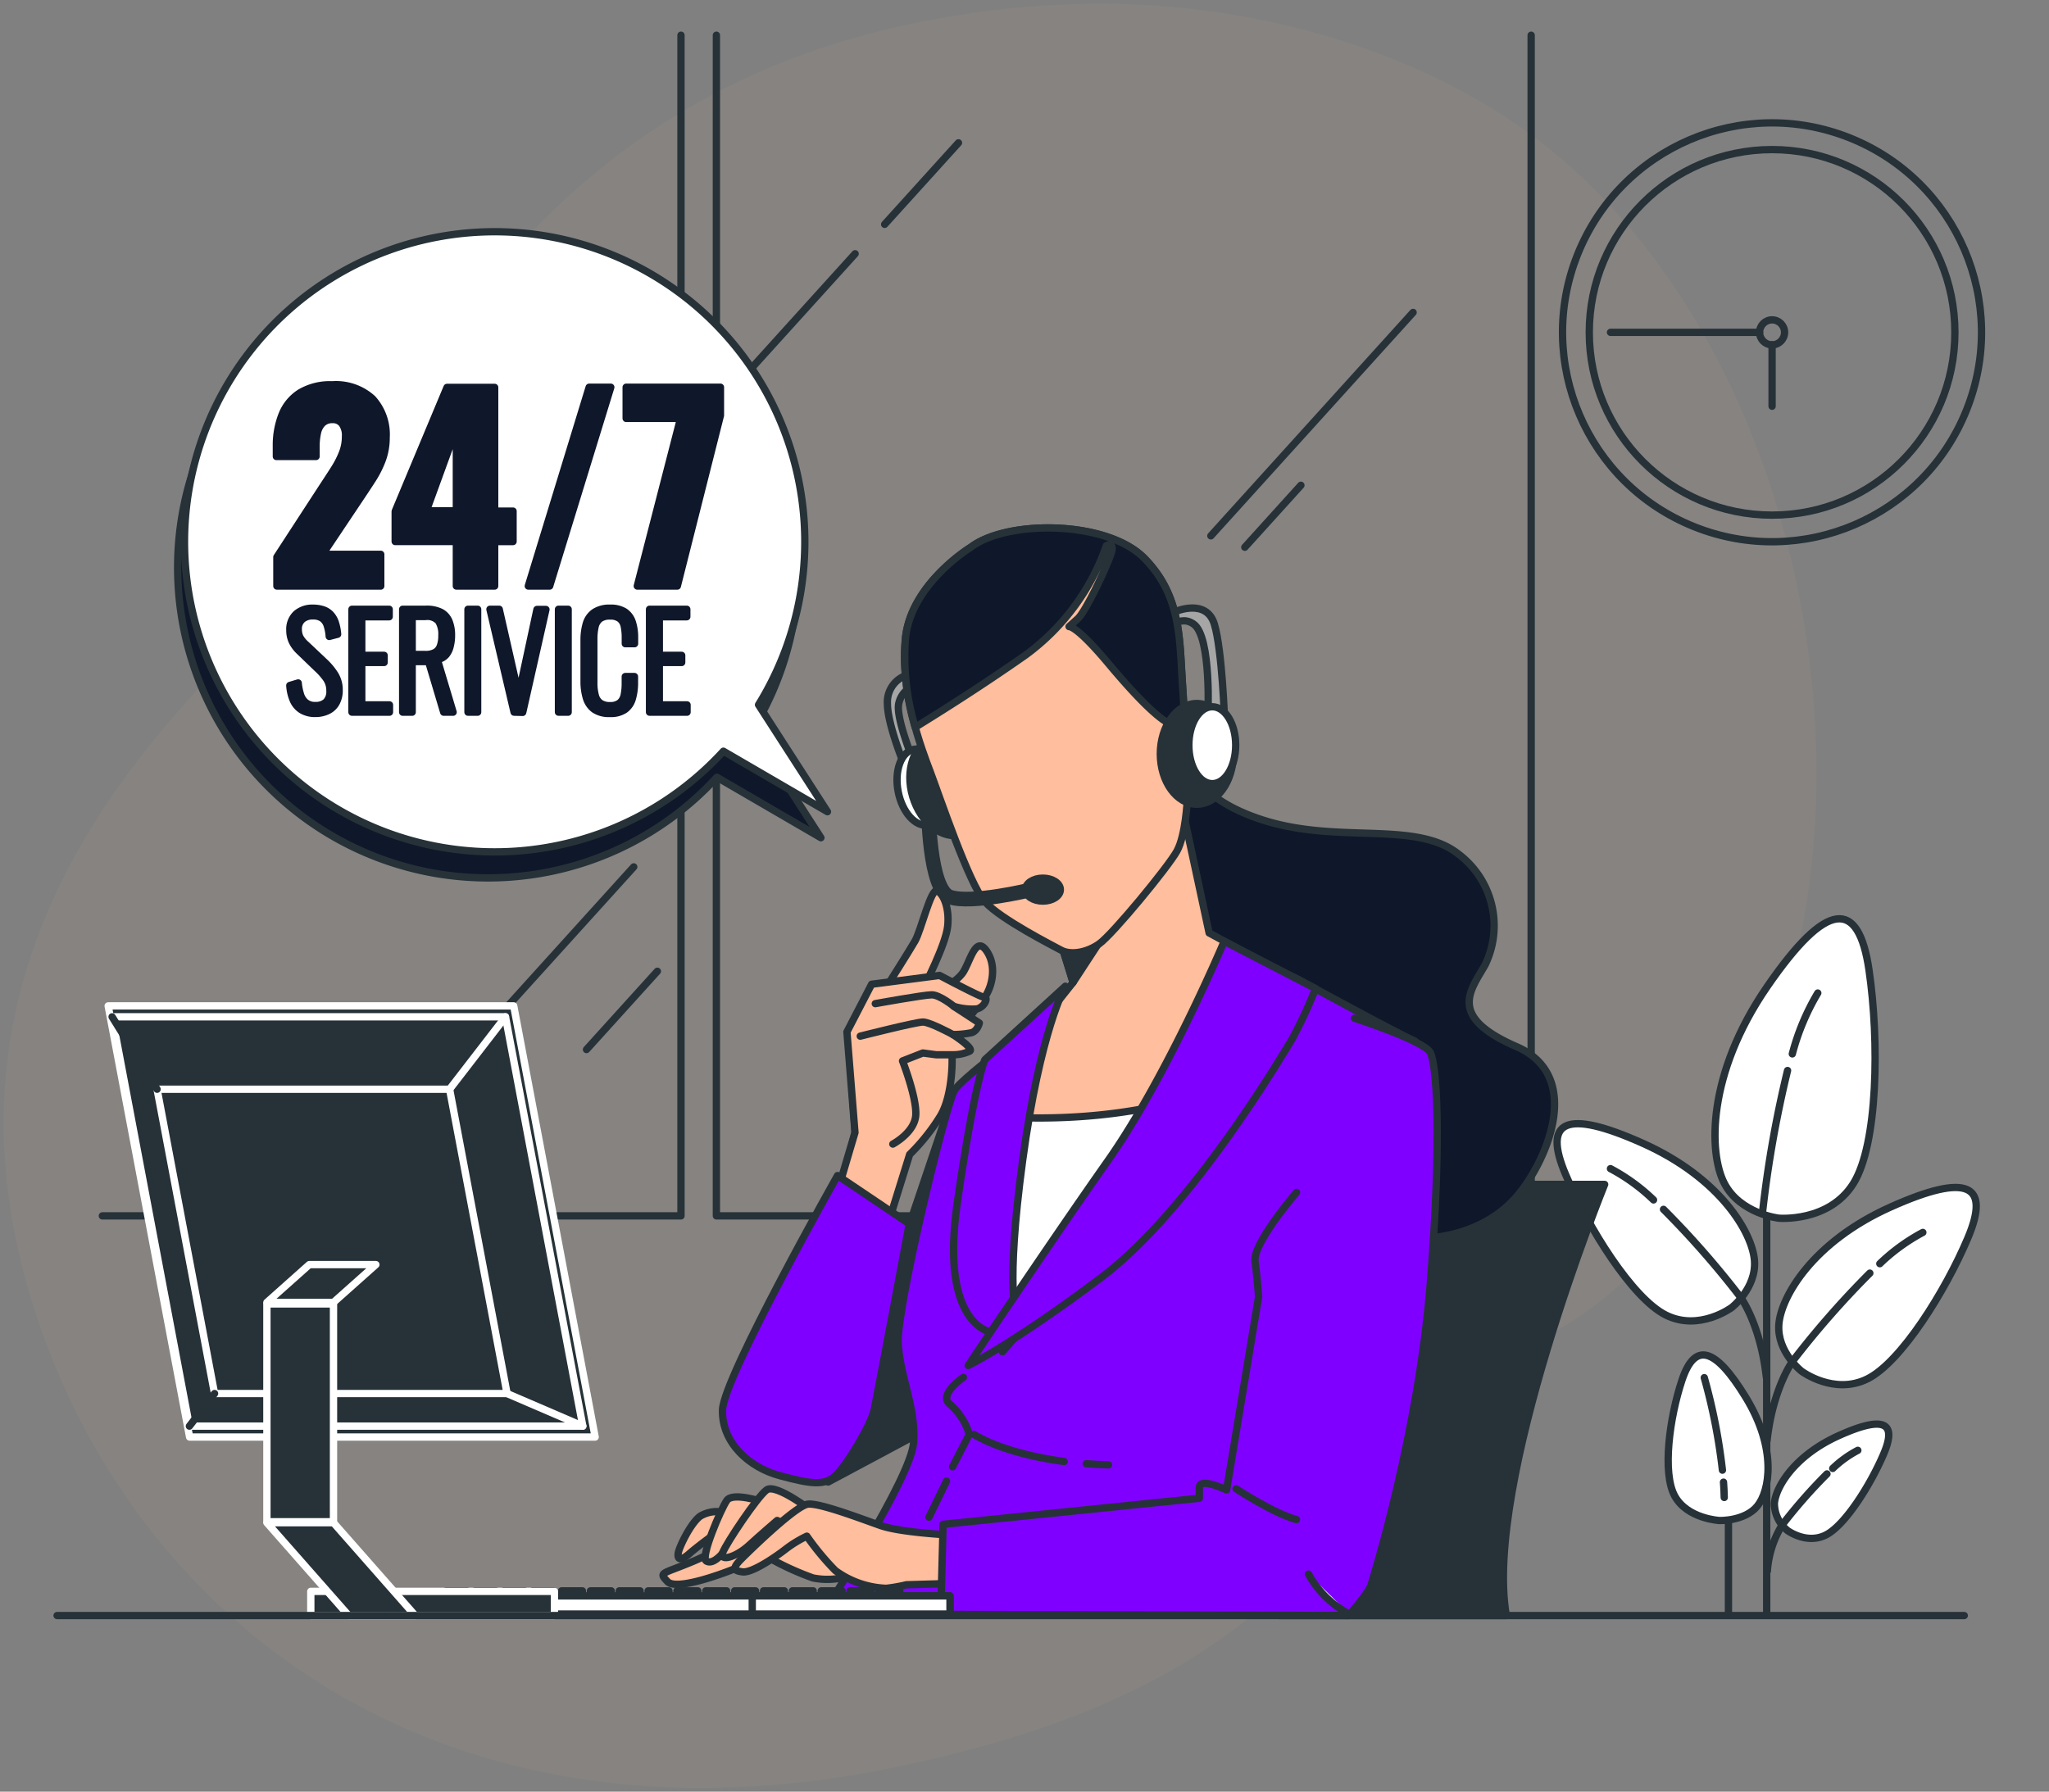 <svg xmlns="http://www.w3.org/2000/svg" width="280.048" height="244.94" viewBox="0 0 280.048 244.94">
  <rect x="0" y="0" width="280.048" height="244.94" fill="#808080" stroke="none"/>
  <g id="Service_24_7-bro" data-name="Service 24_7-bro" transform="translate(-0.774 -37.154)">
    <g id="freepik--background-simple--inject-2" transform="translate(1.266 37.654)">
      <path id="Path_1675" data-name="Path 1675" d="M269.277,158.376c-2.737,23.2-13.33,50.172-34.488,62.565-31.962,18.724-29.265,47.526-91.676,60.028a127.986,127.986,0,0,1-27.66,2.611,106.055,106.055,0,0,1-13.576-1.109c-39.653-5.771-66.336-33.334-76.123-66.6-12.884-43.755,12.839-72.4,29.888-89.659s29.54-71.038,90.773-83.831a124.392,124.392,0,0,1,28.431-2.7c21.786.531,45.549,7.685,61.993,22.62,1.234,1.143,2.434,2.285,3.605,3.48C263.3,89.241,273.013,126.751,269.277,158.376Z" transform="translate(-22.266 -39.654)" fill="#ffbe9d" stroke="rgba(0,0,0,0)" stroke-miterlimit="10" stroke-width="1" opacity="0.05"/>
    </g>
    <g id="freepik--Plant--inject-2" transform="translate(213.592 162.76)">
      <line id="Line_36" data-name="Line 36" y1="64.479" transform="translate(28.646 30.361)" fill="none" stroke="#263238" stroke-linecap="round" stroke-linejoin="round" stroke-width="1"/>
      <line id="Line_37" data-name="Line 37" y1="31.974" transform="translate(23.418 62.866)" fill="none" stroke="#263238" stroke-linecap="round" stroke-linejoin="round" stroke-width="1"/>
      <path id="Path_1676" data-name="Path 1676" d="M419.343,297.544s-5.268-.6-7.428-4.771-2.365-14.93,5.839-26.854,12.507-12.05,13.936-2.32,1.223,23.86-2.137,29.214S419.343,297.544,419.343,297.544Z" transform="translate(-389.063 -256.612)" fill="#fff" stroke="#263238" stroke-linecap="round" stroke-linejoin="round" stroke-width="1"/>
      <path id="Path_1677" data-name="Path 1677" d="M429.14,282.7a32.123,32.123,0,0,1,3.48-8.319" transform="translate(-396.992 -264.228)" fill="none" stroke="#263238" stroke-linecap="round" stroke-linejoin="round" stroke-width="1"/>
      <path id="Path_1678" data-name="Path 1678" d="M422,312.392a153.433,153.433,0,0,1,3.428-19.472" transform="translate(-393.931 -272.175)" fill="none" stroke="#263238" stroke-linecap="round" stroke-linejoin="round" stroke-width="1"/>
      <path id="Path_1679" data-name="Path 1679" d="M429.016,346.031s-3.383-2.623-3.108-6.394,4.617-11.285,15.25-16.05,13.667-3.074,10.582,4.228-9.142,16.964-13.713,19.249S429.016,346.031,429.016,346.031Z" transform="translate(-395.6 -284.171)" fill="#fff" stroke="#263238" stroke-linecap="round" stroke-linejoin="round" stroke-width="1"/>
      <path id="Path_1680" data-name="Path 1680" d="M450.07,335.934a26.325,26.325,0,0,1,5.879-4.274" transform="translate(-405.963 -288.78)" fill="none" stroke="#263238" stroke-linecap="round" stroke-linejoin="round" stroke-width="1"/>
      <path id="Path_1681" data-name="Path 1681" d="M437.136,341.4a123.511,123.511,0,0,0-10.525,12s-2.725,3.668-3.531,10.953" transform="translate(-394.394 -292.955)" fill="none" stroke="#263238" stroke-linecap="round" stroke-linejoin="round" stroke-width="1"/>
      <path id="Path_1682" data-name="Path 1682" d="M426.643,392.078a4.791,4.791,0,0,1-1.8-3.7c.16-2.183,2.674-6.536,8.839-9.3s7.913-1.777,6.125,2.457-5.3,9.828-7.936,11.147S426.643,392.078,426.643,392.078Z" transform="translate(-395.146 -308.437)" fill="#fff" stroke="#263238" stroke-linecap="round" stroke-linejoin="round" stroke-width="1"/>
      <path id="Path_1683" data-name="Path 1683" d="M438.81,386.274a14.854,14.854,0,0,1,3.428-2.474" transform="translate(-401.137 -311.129)" fill="none" stroke="#263238" stroke-linecap="round" stroke-linejoin="round" stroke-width="1"/>
      <path id="Path_1684" data-name="Path 1684" d="M431.318,389.44a71.578,71.578,0,0,0-6.1,6.942,13.84,13.84,0,0,0-2.051,6.348" transform="translate(-394.433 -313.546)" fill="none" stroke="#263238" stroke-linecap="round" stroke-linejoin="round" stroke-width="1"/>
      <path id="Path_1685" data-name="Path 1685" d="M396.744,330.771s3.377-2.623,3.108-6.394-4.617-11.285-15.256-16.05-13.661-3.074-10.576,4.228,9.142,16.964,13.713,19.249S396.744,330.771,396.744,330.771Z" transform="translate(-372.875 -277.63)" fill="#fff" stroke="#263238" stroke-linecap="round" stroke-linejoin="round" stroke-width="1"/>
      <path id="Path_1686" data-name="Path 1686" d="M391.525,320.674a25.936,25.936,0,0,0-5.885-4.274" transform="translate(-378.346 -282.239)" fill="none" stroke="#263238" stroke-linecap="round" stroke-linejoin="round" stroke-width="1"/>
      <path id="Path_1687" data-name="Path 1687" d="M398.33,326.14a123.777,123.777,0,0,1,10.519,12s2.725,3.668,3.537,10.953" transform="translate(-383.786 -286.414)" fill="none" stroke="#263238" stroke-linecap="round" stroke-linejoin="round" stroke-width="1"/>
      <path id="Path_1688" data-name="Path 1688" d="M406.469,383.613s3.428.109,5.142-1.954,2.743-7.822-1.543-14.856-7.022-7.525-8.736-2.383-2.714,12.679-1,15.827S406.469,383.613,406.469,383.613Z" transform="translate(-384.263 -301.348)" fill="#fff" stroke="#263238" stroke-linecap="round" stroke-linejoin="round" stroke-width="1"/>
      <path id="Path_1689" data-name="Path 1689" d="M412.68,391.41c.051.7.086,1.406.1,2.1" transform="translate(-389.937 -314.391)" fill="none" stroke="#263238" stroke-linecap="round" stroke-linejoin="round" stroke-width="1"/>
      <path id="Path_1690" data-name="Path 1690" d="M408.08,366.41a79.99,79.99,0,0,1,2.48,12.644" transform="translate(-387.965 -303.675)" fill="none" stroke="#263238" stroke-linecap="round" stroke-linejoin="round" stroke-width="1"/>
    </g>
    <g id="freepik--Window--inject-2" transform="translate(14.764 41.966)">
      <path id="Path_1691" data-name="Path 1691" d="M24.89,206.612h79.083V45.2" transform="translate(-24.89 -45.2)" fill="none" stroke="#263238" stroke-linecap="round" stroke-linejoin="round" stroke-width="1"/>
      <path id="Path_1692" data-name="Path 1692" d="M250.853,206.612H171.77V45.2" transform="translate(-87.847 -45.2)" fill="none" stroke="#263238" stroke-linecap="round" stroke-linejoin="round" stroke-width="1"/>
      <path id="Path_1693" data-name="Path 1693" d="M228.26,206.612h79.083V45.2" transform="translate(-112.061 -45.2)" fill="none" stroke="#263238" stroke-linecap="round" stroke-linejoin="round" stroke-width="1"/>
      <line id="Line_38" data-name="Line 38" x1="27.643" y2="30.545" transform="translate(151.504 37.899)" fill="none" stroke="#263238" stroke-linecap="round" stroke-linejoin="round" stroke-width="1"/>
      <line id="Line_39" data-name="Line 39" x1="7.668" y2="8.473" transform="translate(156.144 61.531)" fill="none" stroke="#263238" stroke-linecap="round" stroke-linejoin="round" stroke-width="1"/>
      <line id="Line_40" data-name="Line 40" x1="14.93" y2="16.495" transform="translate(87.956 29.877)" fill="none" stroke="#263238" stroke-linecap="round" stroke-linejoin="round" stroke-width="1"/>
      <line id="Line_41" data-name="Line 41" y1="11.147" x2="10.09" transform="translate(106.92 14.713)" fill="none" stroke="#263238" stroke-linecap="round" stroke-linejoin="round" stroke-width="1"/>
      <line id="Line_42" data-name="Line 42" x1="9.685" y2="10.702" transform="translate(66.17 127.969)" fill="none" stroke="#263238" stroke-linecap="round" stroke-linejoin="round" stroke-width="1"/>
      <line id="Line_43" data-name="Line 43" x1="17.958" y2="19.844" transform="translate(54.669 113.702)" fill="none" stroke="#263238" stroke-linecap="round" stroke-linejoin="round" stroke-width="1"/>
    </g>
    <g id="freepik--Clock--inject-2" transform="translate(205.759 45.377)">
      <circle id="Ellipse_52" data-name="Ellipse 52" cx="28.626" cy="28.626" r="28.626" transform="translate(0 53.161) rotate(-68.21)" fill="none" stroke="#263238" stroke-linecap="round" stroke-linejoin="round" stroke-width="1"/>
      <circle id="Ellipse_53" data-name="Ellipse 53" cx="24.986" cy="24.986" r="24.986" transform="translate(12.229 12.227)" fill="none" stroke="#263238" stroke-linecap="round" stroke-linejoin="round" stroke-width="1"/>
      <circle id="Ellipse_54" data-name="Ellipse 54" cx="1.708" cy="1.708" r="1.708" transform="translate(35.507 35.505)" fill="none" stroke="#263238" stroke-linecap="round" stroke-linejoin="round" stroke-width="1"/>
      <line id="Line_44" data-name="Line 44" y2="8.393" transform="translate(37.215 38.922)" fill="none" stroke="#263238" stroke-linecap="round" stroke-linejoin="round" stroke-width="1"/>
      <line id="Line_45" data-name="Line 45" x1="20.375" transform="translate(15.132 37.213)" fill="none" stroke="#263238" stroke-linecap="round" stroke-linejoin="round" stroke-width="1"/>
    </g>
    <g id="freepik--speech-bubble--inject-2" transform="translate(25.05 68.839)">
      <path id="Path_1694" data-name="Path 1694" d="M130.813,177.685,121.4,163.069a42.424,42.424,0,1,0-4.805,6.348Z" transform="translate(-42.892 -94.844)" fill="#0f172a" stroke="#263238" stroke-linecap="round" stroke-linejoin="round" stroke-width="1"/>
      <path id="Path_1695" data-name="Path 1695" d="M132.416,171.52,122.994,156.9a42.39,42.39,0,1,0-4.8,6.348Z" transform="translate(-43.599 -92.234)" fill="#fff" stroke="#263238" stroke-linecap="round" stroke-linejoin="round" stroke-width="1"/>
      <path id="Path_1696" data-name="Path 1696" d="M66.588,156.359V152.4l6.491-9.976c.491-.737.954-1.457,1.394-2.148a12.7,12.7,0,0,0,1.074-2.114,6.1,6.1,0,0,0,.417-2.251,2.7,2.7,0,0,0-.469-1.743,1.571,1.571,0,0,0-1.274-.571,1.926,1.926,0,0,0-1.411.5,2.623,2.623,0,0,0-.686,1.343,8.616,8.616,0,0,0-.189,1.88v1.326H66.519v-1.44a11.365,11.365,0,0,1,.771-4.274,6.285,6.285,0,0,1,2.451-2.988,7.942,7.942,0,0,1,4.394-1.091,7.394,7.394,0,0,1,5.519,1.9,7.252,7.252,0,0,1,1.863,5.285,8.736,8.736,0,0,1-.52,3.057,13.919,13.919,0,0,1-1.377,2.731c-.571.886-1.177,1.806-1.828,2.771l-4.965,7.428h7.953v4.337Z" transform="translate(-53.019 -107.927)" fill="#0f172a" stroke="#0f172a" stroke-linecap="round" stroke-linejoin="round" stroke-width="1"/>
      <path id="Path_1697" data-name="Path 1697" d="M103.3,156.627v-6.085H94.94v-4.125l7.085-16.947h6.508v16.913h2.514v4.16h-2.514v6.085Zm-4.1-10.285h4.1V135.075Z" transform="translate(-65.202 -108.194)" fill="#0f172a" stroke="#0f172a" stroke-linecap="round" stroke-linejoin="round" stroke-width="1"/>
      <path id="Path_1698" data-name="Path 1698" d="M126.78,156.61l8.319-27.18h2.954L129.7,156.61Z" transform="translate(-78.849 -108.177)" fill="#0f172a" stroke="#0f172a" stroke-linecap="round" stroke-linejoin="round" stroke-width="1"/>
      <path id="Path_1699" data-name="Path 1699" d="M151.71,156.61l5.908-22.918H150.19V129.43h12.884v3.857l-5.891,23.323Z" transform="translate(-88.884 -108.177)" fill="#0f172a" stroke="#0f172a" stroke-linecap="round" stroke-linejoin="round" stroke-width="1"/>
      <path id="Path_1700" data-name="Path 1700" d="M73.244,196.689a3.531,3.531,0,0,1-1.9-.474,2.965,2.965,0,0,1-1.143-1.337,6.017,6.017,0,0,1-.469-2.011l1.143-.343a7.725,7.725,0,0,0,.314,1.571A2.285,2.285,0,0,0,71.9,195.2a1.988,1.988,0,0,0,1.337.411,2.074,2.074,0,0,0,1.457-.486,2.028,2.028,0,0,0,.52-1.548,2.857,2.857,0,0,0-.457-1.606,8.628,8.628,0,0,0-1.263-1.434l-2.468-2.377a4.571,4.571,0,0,1-.977-1.331,3.605,3.605,0,0,1-.309-1.5,2.857,2.857,0,0,1,.868-2.24,3.325,3.325,0,0,1,2.285-.783,4.428,4.428,0,0,1,1.343.194,2.485,2.485,0,0,1,1.028.617,3,3,0,0,1,.668,1.1,7.016,7.016,0,0,1,.331,1.646l-1.143.3a6.314,6.314,0,0,0-.286-1.52,1.891,1.891,0,0,0-.68-.96,2.125,2.125,0,0,0-1.274-.331,2.165,2.165,0,0,0-1.423.451,1.714,1.714,0,0,0-.571,1.406,2.451,2.451,0,0,0,.217,1.04,3.634,3.634,0,0,0,.834,1.023l2.48,2.343a8.918,8.918,0,0,1,1.446,1.714,3.96,3.96,0,0,1,.606,2.154,3.5,3.5,0,0,1-.411,1.771,2.571,2.571,0,0,1-1.143,1.068,3.822,3.822,0,0,1-1.674.366Z" transform="translate(-54.396 -130.841)" fill="#0f172a" stroke="#0f172a" stroke-linecap="round" stroke-linejoin="round" stroke-width="1"/>
      <path id="Path_1701" data-name="Path 1701" d="M84.6,196.627V182.56h5.085v1.023H85.937v5.279h3.057v.971H85.937v5.8h3.788v.994Z" transform="translate(-60.77 -130.951)" fill="#0f172a" stroke="#0f172a" stroke-linecap="round" stroke-linejoin="round" stroke-width="1"/>
      <path id="Path_1702" data-name="Path 1702" d="M96.73,196.623V182.556h3.177a4.285,4.285,0,0,1,2.074.423,2.44,2.44,0,0,1,1.086,1.234,5,5,0,0,1,.331,1.92,5.857,5.857,0,0,1-.177,1.474,2.817,2.817,0,0,1-.571,1.183,2.011,2.011,0,0,1-1.183.64l2.154,7.194h-1.286l-2.063-6.914H98.027v6.914Zm1.3-7.885h1.788a2.628,2.628,0,0,0,1.371-.3,1.6,1.6,0,0,0,.691-.868,4.165,4.165,0,0,0,.211-1.44,3.394,3.394,0,0,0-.451-1.948,2.065,2.065,0,0,0-1.788-.64H98.027Z" transform="translate(-65.969 -130.947)" fill="#0f172a" stroke="#0f172a" stroke-linecap="round" stroke-linejoin="round" stroke-width="1"/>
      <path id="Path_1703" data-name="Path 1703" d="M112.35,196.627V182.56h1.32v14.067Z" transform="translate(-72.664 -130.951)" fill="#0f172a" stroke="#0f172a" stroke-linecap="round" stroke-linejoin="round" stroke-width="1"/>
      <path id="Path_1704" data-name="Path 1704" d="M120.907,196.627l-3.3-14.067h1.268l2.657,11.679,2.5-11.65h1.228l-3.177,14.067Z" transform="translate(-74.919 -130.951)" fill="#0f172a" stroke="#0f172a" stroke-linecap="round" stroke-linejoin="round" stroke-width="1"/>
      <path id="Path_1705" data-name="Path 1705" d="M134,196.627V182.56h1.32v14.067Z" transform="translate(-81.944 -130.951)" fill="#0f172a" stroke="#0f172a" stroke-linecap="round" stroke-linejoin="round" stroke-width="1"/>
      <path id="Path_1706" data-name="Path 1706" d="M143.689,196.683a3.542,3.542,0,0,1-2.194-.571,2.988,2.988,0,0,1-1.068-1.588,7.708,7.708,0,0,1-.3-2.217V186.7a7.92,7.92,0,0,1,.3-2.285,2.891,2.891,0,0,1,1.086-1.543,3.685,3.685,0,0,1,2.171-.571,3.554,3.554,0,0,1,1.988.486,2.714,2.714,0,0,1,1.034,1.383,6.559,6.559,0,0,1,.314,2.126v.851h-1.257v-.811a7.429,7.429,0,0,0-.149-1.583,1.714,1.714,0,0,0-.6-1.023,2.085,2.085,0,0,0-1.337-.366,2.228,2.228,0,0,0-1.417.389,1.96,1.96,0,0,0-.64,1.1,7.467,7.467,0,0,0-.166,1.651V192.5a6.479,6.479,0,0,0,.2,1.714,1.846,1.846,0,0,0,.68,1.057,2.285,2.285,0,0,0,1.337.349,2.051,2.051,0,0,0,1.337-.383,1.851,1.851,0,0,0,.6-1.068,7.8,7.8,0,0,0,.149-1.606v-.92h1.251v.834a7.541,7.541,0,0,1-.291,2.188,2.731,2.731,0,0,1-1.006,1.48,3.388,3.388,0,0,1-2.028.543Z" transform="translate(-84.571 -130.835)" fill="#0f172a" stroke="#0f172a" stroke-linecap="round" stroke-linejoin="round" stroke-width="1"/>
      <path id="Path_1707" data-name="Path 1707" d="M155.78,196.627V182.56h5.091v1.023h-3.754v5.279h3.057v.971h-3.057v5.8h3.788v.994Z" transform="translate(-91.28 -130.951)" fill="#0f172a" stroke="#0f172a" stroke-linecap="round" stroke-linejoin="round" stroke-width="1"/>
    </g>
    <g id="freepik--Character--inject-2" transform="translate(91.396 109.328)">
      <path id="Path_1708" data-name="Path 1708" d="M320.286,320.17h30.608s-16.57,40.744-13.444,58.942H306.43S312.218,332.58,320.286,320.17Z" transform="translate(-222.199 -230.423)" fill="#263238" stroke="#263238" stroke-linecap="round" stroke-linejoin="round" stroke-width="1"/>
      <path id="Path_1709" data-name="Path 1709" d="M277.759,217.258s.3,5.514,10.57,8.73,20.689,0,26.511,4.571a12.265,12.265,0,0,1,3.674,15.17c-1.994,3.525-5.211,7.045,4.291,11.182s3.828,16.244-.154,20.689-10.856,6.588-18.541,5.057-16.7-20.072-26.506-29.883-11-27.906-4.748-33.094S277.759,217.258,277.759,217.258Z" transform="translate(-206.155 -185.996)" fill="#0f172a" stroke="#263238" stroke-linecap="round" stroke-linejoin="round" stroke-width="1"/>
      <path id="Path_1710" data-name="Path 1710" d="M280.1,182.741s4.228-1.846,5.314,1.714,1.406,13.341,1.406,13.341l-2.285-.543s.543-11.062-1.954-12.8-4.445,2.171-4.445,2.171Z" transform="translate(-210.068 -171.312)" fill="#a6a6a6" stroke="#263238" stroke-linecap="round" stroke-linejoin="round" stroke-width="1"/>
      <path id="Path_1711" data-name="Path 1711" d="M198.5,351.106l14.444-7.725s-1-15.158-.857-15.73,3.76-30.231,3.76-30.231l-9.908,29.374Z" transform="translate(-175.936 -220.672)" fill="#263238" stroke="#263238" stroke-linecap="round" stroke-linejoin="round" stroke-width="1"/>
      <path id="Path_1712" data-name="Path 1712" d="M261.756,265.668s14.284,7.782,16.2,8.571.788,10.713.788,17.2-9.713,61.251-9.713,61.251H197.1s12.153-18.632,12.479-23.495-1.783-8.753-2.108-13.45,6.645-33.385,7.776-34.853,6-5.182,6-5.182l17.175-15.044,7.942-1.783Z" transform="translate(-175.336 -204.153)" fill="#8000ff" stroke="#263238" stroke-linecap="round" stroke-linejoin="round" stroke-width="1"/>
      <line id="Line_46" data-name="Line 46" x1="2.4" y2="4.937" transform="translate(36.345 130.308)" fill="none" stroke="#263238" stroke-linecap="round" stroke-linejoin="round" stroke-width="1"/>
      <path id="Path_1713" data-name="Path 1713" d="M229.138,366.34s-3.565,2.428-1.783,3.725a8.817,8.817,0,0,1,2.594,4.051l-2.285,4.451" transform="translate(-188.091 -250.213)" fill="none" stroke="#263238" stroke-linecap="round" stroke-linejoin="round" stroke-width="1"/>
      <path id="Path_1714" data-name="Path 1714" d="M260.24,387c.966.074,1.983.131,3.045.16" transform="translate(-202.4 -259.069)" fill="none" stroke="#263238" stroke-linecap="round" stroke-linejoin="round" stroke-width="1"/>
      <path id="Path_1715" data-name="Path 1715" d="M233.39,380s3.88,2.594,12.33,3.7" transform="translate(-190.891 -256.068)" fill="none" stroke="#263238" stroke-linecap="round" stroke-linejoin="round" stroke-width="1"/>
      <path id="Path_1716" data-name="Path 1716" d="M214.841,198.5a3.868,3.868,0,0,0-2.165,3.685c0,2.823,2.285,8.348,2.285,8.348l1.3-.429s-2.383-5.748-2.057-7.811a3.325,3.325,0,0,1,2.285-2.6l-.434-1.411Z" transform="translate(-182.01 -178.177)" fill="#a6a6a6" stroke="#263238" stroke-linecap="round" stroke-linejoin="round" stroke-width="1"/>
      <path id="Path_1717" data-name="Path 1717" d="M221.413,220.615c.571,2.857-.406,5.434-2.143,5.771s-3.588-1.714-4.137-4.571.406-5.439,2.143-5.771S220.865,217.763,221.413,220.615Z" transform="translate(-183 -185.776)" fill="#fff" stroke="#263238" stroke-linecap="round" stroke-linejoin="round" stroke-width="1"/>
      <path id="Path_1718" data-name="Path 1718" d="M228,218.463c1.08,3.645-.183,7.239-2.823,8s-5.657-1.537-6.742-5.182.183-7.239,2.823-8S226.923,214.818,228,218.463Z" transform="translate(-184.316 -184.545)" fill="#263238" stroke="#263238" stroke-linecap="round" stroke-linejoin="round" stroke-width="1"/>
      <path id="Path_1719" data-name="Path 1719" d="M246.508,244.45l2.565,8.342-8.433,10.627-1.406,8.211s-1.4,23.426-.6,27.037a27.827,27.827,0,0,1,.8,4.605s17.427-20.226,26.037-32.642,10.61-20.032,10.61-20.032l-8.411-4.571-4-18.627Z" transform="translate(-193.034 -190.659)" fill="#ffbe9d" stroke="#263238" stroke-linecap="round" stroke-linejoin="round" stroke-width="1"/>
      <path id="Path_1720" data-name="Path 1720" d="M265.58,243.11l-10.736,16.415-2.994-9.662Z" transform="translate(-198.804 -197.393)" fill="#263238" stroke="#263238" stroke-linecap="round" stroke-linejoin="round" stroke-width="1"/>
      <path id="Path_1721" data-name="Path 1721" d="M239.3,301.475l-.08.463s-1.4,23.426-.6,27.037a27.827,27.827,0,0,1,.8,4.605s17.427-20.226,26.037-32.642c.674-.971,1.3-1.914,1.9-2.828C256.583,301.8,245.59,301.864,239.3,301.475Z" transform="translate(-193.029 -220.968)" fill="#fff" stroke="#263238" stroke-linecap="round" stroke-linejoin="round" stroke-width="1"/>
      <path id="Path_1722" data-name="Path 1722" d="M225.821,165.744s-8.028,4.879-8.9,12.25,2.171,15.29,3.365,18.432,5.314,15.4,7.479,17.787,9.216,5.959,10.41,6.611,3.36.434,5.205-.868,9.433-10.513,10.627-12.684,1.406-6.942,1.406-6.942-.217-9.542-.646-15.718-.109-12.147-5.205-17.352S230.809,161.944,225.821,165.744Z" transform="translate(-183.768 -163.097)" fill="#ffbe9d" stroke="#263238" stroke-linecap="round" stroke-linejoin="round" stroke-width="1"/>
      <path id="Path_1723" data-name="Path 1723" d="M254.773,184.611c-.434-6.182-.109-12.147-5.205-17.352s-18.758-5.314-23.746-1.514c0,0-8.028,4.879-8.9,12.25a33.12,33.12,0,0,0,1.314,12.353c1.846-1.143,8.073-4.959,15.061-9.856a31.111,31.111,0,0,0,11.062-14.964s.971-.543.76.651-3.474,8.239-4.662,9.325l-1.194,1.08s.977-.217,5.422,5.1,6.936,7.485,8.239,8.136a7.085,7.085,0,0,0,2.154.417C255,188.285,254.893,186.319,254.773,184.611Z" transform="translate(-183.769 -163.097)" fill="#0f172a" stroke="#263238" stroke-linecap="round" stroke-linejoin="round" stroke-width="1"/>
      <ellipse id="Ellipse_55" data-name="Ellipse 55" cx="4.988" cy="6.885" rx="4.988" ry="6.885" transform="translate(67.965 24.005)" fill="#263238" stroke="#263238" stroke-linecap="round" stroke-linejoin="round" stroke-width="1"/>
      <ellipse id="Ellipse_56" data-name="Ellipse 56" cx="3.2" cy="5.257" rx="3.2" ry="5.257" transform="translate(71.867 24.445)" fill="#fff" stroke="#263238" stroke-linecap="round" stroke-linejoin="round" stroke-width="1"/>
      <path id="Path_1732" data-name="Path 1732" d="M222.49,230s.034,11.267,2.96,12.244,10.953-.977,10.953-.977" transform="translate(-186.219 -191.774)" fill="none" stroke="#263238" stroke-linecap="round" stroke-linejoin="round" stroke-width="2"/>
      <path id="Path_1733" data-name="Path 1733" d="M250.471,248.461c0,.868-1.068,1.571-2.388,1.571s-2.383-.7-2.383-1.571,1.068-1.571,2.383-1.571S250.471,247.593,250.471,248.461Z" transform="translate(-196.168 -199.013)" fill="#263238" stroke="#263238" stroke-linecap="round" stroke-linejoin="round" stroke-width="1"/>
      <path id="Path_1734" data-name="Path 1734" d="M243.781,272.75s-3.428,5.994-5.834,23.82-.811,21.386-.811,21.386l-3.428,2.108s-7.125-.811-4.7-17.661,3.777-19.609,3.777-19.609Z" transform="translate(-188.798 -210.098)" fill="#8000ff" stroke="#263238" stroke-linecap="round" stroke-linejoin="round" stroke-width="1"/>
      <path id="Path_1735" data-name="Path 1735" d="M266.991,262s-7.776,18.472-15.878,29.98S232,319.994,232,319.994s5.834-2.754,18.152-12,24.792-30.465,26.089-32.568a64.155,64.155,0,0,0,3.24-6.965Z" transform="translate(-190.296 -205.49)" fill="#8000ff" stroke="#263238" stroke-linecap="round" stroke-linejoin="round" stroke-width="1"/>
      <path id="Path_1736" data-name="Path 1736" d="M168.392,402.4a40.344,40.344,0,0,1-5.959,2.982c-3.645,1.491-4,1.228-2.817,2.485s7.291-.994,8.948-1.657,4.805-1.657,4.805-1.657a38.6,38.6,0,0,0,6.131,2.817,9.913,9.913,0,0,0,5.142-.331,5.17,5.17,0,0,0-1.823-4.142c-1.988-1.491-6.285-4.971-7.788-4.805S168.392,402.4,168.392,402.4Z" transform="translate(-159.01 -263.822)" fill="#ffbe9d" stroke="#263238" stroke-linecap="round" stroke-linejoin="round" stroke-width="1"/>
      <path id="Path_1737" data-name="Path 1737" d="M168.937,398.587a4.433,4.433,0,0,0-3.314.5c-1.326.994-2.817,4.142-2.983,4.971s.166,1.326,1.491.166,3.645-2.817,3.645-2.817l1.988-.663Z" transform="translate(-160.549 -263.982)" fill="#ffbe9d" stroke="#263238" stroke-linecap="round" stroke-linejoin="round" stroke-width="1"/>
      <path id="Path_1738" data-name="Path 1738" d="M176.85,395.589s-4-1.326-4.805-.166-3.645,7.788-2.817,8.285,1.988-.5,3.48-2.651,2.32-3.314,2.32-3.314l1.988-.331Z" transform="translate(-163.325 -262.475)" fill="#ffbe9d" stroke="#263238" stroke-linecap="round" stroke-linejoin="round" stroke-width="1"/>
      <path id="Path_1739" data-name="Path 1739" d="M185.7,396.247s-5.182-4.051-6.479-3.08-5.508,7.291-5.994,8.57,1.783.651,3.56-.971,3.891-3.428,3.891-3.428l4.051,2.108Z" transform="translate(-165.076 -261.648)" fill="#ffbe9d" stroke="#263238" stroke-linecap="round" stroke-linejoin="round" stroke-width="1"/>
      <path id="Path_1740" data-name="Path 1740" d="M205.656,400.89s-6.8-.326-9.559-1.3-8.268-3.08-9.885-2.92-7.782,6.159-9.079,7.456-1.143,1.646.131,1.806,4.405-1.965,5.868-3.1a16,16,0,0,1,2.914-1.783,36.4,36.4,0,0,0,3.891,4.7,12.522,12.522,0,0,0,6.965,2.428,22.856,22.856,0,0,0,2.754-.486l5.514-.16Z" transform="translate(-166.392 -263.212)" fill="#ffbe9d" stroke="#263238" stroke-linecap="round" stroke-linejoin="round" stroke-width="1"/>
      <path id="Path_1741" data-name="Path 1741" d="M274.059,304.229s-5.994,6.965-5.668,9.4.486,4.857.486,4.857L264.5,344.9s-3.725-1.783-3.725-.326v1.463L225.756,349.6l-.326,12.313,55.743.16s2.754-3.074,3.08-4.211,6.479-20.741,8.1-41.321.811-29.814,0-31.425-10.37-4.7-10.37-4.7" transform="translate(-187.479 -213.385)" fill="#8000ff" stroke="#263238" stroke-linecap="round" stroke-linejoin="round" stroke-width="1"/>
      <path id="Path_1742" data-name="Path 1742" d="M296.08,393s5.182,3.4,8.262,4.211" transform="translate(-217.762 -261.641)" fill="#fff" stroke="#263238" stroke-linecap="round" stroke-linejoin="round" stroke-width="1"/>
      <path id="Path_1743" data-name="Path 1743" d="M206.054,304.457l4-12.839a27.675,27.675,0,0,0,4.228-5.308c1.714-2.9,1.714-8.331,1.446-9.3s3.5-5.308,4.571-6.856,1.686-4.348.24-6.4-2.171,1.331-3.137,2.9-4.348,3.137-4.348,3.137l-3.571,2.9s-5.914,5.188-6.285,5.914a31.868,31.868,0,0,0-1.086,3.017l.486,7-3.137,12.187Z" transform="translate(-176.348 -205.968)" fill="#ffbe9d" stroke="#263238" stroke-linecap="round" stroke-linejoin="round" stroke-width="1"/>
      <path id="Path_1744" data-name="Path 1744" d="M212.73,262.806s2.9-4.571,3.742-6.034,2.171-7.239,3.017-6.856,1.714,2.285,1.451,4.828-3.263,8.325-3.263,8.325Z" transform="translate(-182.036 -200.303)" fill="#ffbe9d" stroke="#263238" stroke-linecap="round" stroke-linejoin="round" stroke-width="1"/>
      <path id="Path_1745" data-name="Path 1745" d="M200.48,300.218l2.537-8.57-1.1-13.759,3.377-6.514,9.29-1.206s5.674,3.017,6.159,3.017,0,1.326-1.086,1.566a8.718,8.718,0,0,1-3.143-.36l3.5,2.285s-.24,1.086-1.086,1.326a12.458,12.458,0,0,1-2.537.246s3.017,1.931,2.285,2.285a5.274,5.274,0,0,1-2.285.48h-2.285l-1.811-.24-2.777,1.086s1.931,4.948,1.811,7.365-3.137,4-3.137,4" transform="translate(-176.785 -208.992)" fill="#ffbe9d" stroke="#263238" stroke-linecap="round" stroke-linejoin="round" stroke-width="1"/>
      <path id="Path_1746" data-name="Path 1746" d="M220.516,276.381s-1.931-1.571-3.017-1.571-7.719,1.206-7.719,1.206" transform="translate(-180.771 -210.981)" fill="none" stroke="#263238" stroke-linecap="round" stroke-linejoin="round" stroke-width="1"/>
      <path id="Path_1747" data-name="Path 1747" d="M218.853,283.034s-3.137-1.714-4.1-1.714-8.571,1.931-8.571,1.931" transform="translate(-179.228 -213.771)" fill="none" stroke="#263238" stroke-linecap="round" stroke-linejoin="round" stroke-width="1"/>
      <path id="Path_1748" data-name="Path 1748" d="M188.952,318.05l9.8,6.6s-4.365,23.426-4.794,25.432-3.571,7.291-5.142,8.868-3.428,1.286-7.719.143-8-4.571-7.868-9.01S188.952,318.05,188.952,318.05Z" transform="translate(-165.102 -229.515)" fill="#8000ff" stroke="#263238" stroke-linecap="round" stroke-linejoin="round" stroke-width="1"/>
    </g>
    <g id="freepik--Device--inject-2" transform="translate(15.558 174.672)">
      <rect id="Rectangle_1228" data-name="Rectangle 1228" width="2.845" height="0.874" transform="translate(46.195 79.969)" fill="#fff" stroke="#263238" stroke-linecap="round" stroke-linejoin="round" stroke-width="1"/>
      <rect id="Rectangle_1229" data-name="Rectangle 1229" width="2.845" height="0.874" transform="translate(50.138 79.969)" fill="#fff" stroke="#263238" stroke-linecap="round" stroke-linejoin="round" stroke-width="1"/>
      <rect id="Rectangle_1230" data-name="Rectangle 1230" width="2.845" height="0.874" transform="translate(54.08 79.969)" fill="#fff" stroke="#263238" stroke-linecap="round" stroke-linejoin="round" stroke-width="1"/>
      <rect id="Rectangle_1231" data-name="Rectangle 1231" width="2.845" height="0.874" transform="translate(58.028 79.969)" fill="#fff" stroke="#263238" stroke-linecap="round" stroke-linejoin="round" stroke-width="1"/>
      <rect id="Rectangle_1232" data-name="Rectangle 1232" width="2.845" height="0.874" transform="translate(61.971 79.969)" fill="#fff" stroke="#263238" stroke-linecap="round" stroke-linejoin="round" stroke-width="1"/>
      <rect id="Rectangle_1233" data-name="Rectangle 1233" width="2.845" height="0.874" transform="translate(65.913 79.969)" fill="#fff" stroke="#263238" stroke-linecap="round" stroke-linejoin="round" stroke-width="1"/>
      <rect id="Rectangle_1234" data-name="Rectangle 1234" width="2.845" height="0.874" transform="translate(69.855 79.969)" fill="#fff" stroke="#263238" stroke-linecap="round" stroke-linejoin="round" stroke-width="1"/>
      <rect id="Rectangle_1235" data-name="Rectangle 1235" width="2.845" height="0.874" transform="translate(73.798 79.969)" fill="#fff" stroke="#263238" stroke-linecap="round" stroke-linejoin="round" stroke-width="1"/>
      <rect id="Rectangle_1236" data-name="Rectangle 1236" width="2.845" height="0.874" transform="translate(77.74 79.969)" fill="#fff" stroke="#263238" stroke-linecap="round" stroke-linejoin="round" stroke-width="1"/>
      <rect id="Rectangle_1237" data-name="Rectangle 1237" width="2.845" height="0.874" transform="translate(81.683 79.969)" fill="#fff" stroke="#263238" stroke-linecap="round" stroke-linejoin="round" stroke-width="1"/>
      <rect id="Rectangle_1238" data-name="Rectangle 1238" width="2.845" height="0.874" transform="translate(85.631 79.969)" fill="#fff" stroke="#263238" stroke-linecap="round" stroke-linejoin="round" stroke-width="1"/>
      <rect id="Rectangle_1239" data-name="Rectangle 1239" width="2.845" height="0.874" transform="translate(89.573 79.969)" fill="#fff" stroke="#263238" stroke-linecap="round" stroke-linejoin="round" stroke-width="1"/>
      <rect id="Rectangle_1240" data-name="Rectangle 1240" width="2.845" height="0.874" transform="translate(93.516 79.969)" fill="#fff" stroke="#263238" stroke-linecap="round" stroke-linejoin="round" stroke-width="1"/>
      <rect id="Rectangle_1241" data-name="Rectangle 1241" width="2.845" height="0.874" transform="translate(97.458 79.969)" fill="#fff" stroke="#263238" stroke-linecap="round" stroke-linejoin="round" stroke-width="1"/>
      <rect id="Rectangle_1242" data-name="Rectangle 1242" width="2.845" height="0.874" transform="translate(101.401 79.969)" fill="#fff" stroke="#263238" stroke-linecap="round" stroke-linejoin="round" stroke-width="1"/>
      <rect id="Rectangle_1243" data-name="Rectangle 1243" width="2.845" height="0.874" transform="translate(105.343 79.969)" fill="#fff" stroke="#263238" stroke-linecap="round" stroke-linejoin="round" stroke-width="1"/>
      <rect id="Rectangle_1244" data-name="Rectangle 1244" width="70.501" height="2.48" transform="translate(44.561 80.66)" fill="#fff" stroke="#263238" stroke-linecap="round" stroke-linejoin="round" stroke-width="1"/>
      <rect id="Rectangle_1245" data-name="Rectangle 1245" width="27.026" height="2.48" transform="translate(88.031 80.66)" fill="#fff" stroke="#263238" stroke-linecap="round" stroke-linejoin="round" stroke-width="1"/>
      <path id="Path_1749" data-name="Path 1749" d="M92.839,336.4H37.41L26.28,277.46H81.708Z" transform="translate(-26.28 -277.46)" fill="#263238" stroke="#fff" stroke-linecap="round" stroke-linejoin="round" stroke-width="1"/>
      <path id="Path_1750" data-name="Path 1750" d="M91.556,336.03H37.785L27.22,280.07H80.986Z" transform="translate(-26.683 -278.579)" fill="#263238" stroke="#fff" stroke-linecap="round" stroke-linejoin="round" stroke-width="1"/>
      <path id="Path_1751" data-name="Path 1751" d="M85.815,339H45.836L37.98,297.4H77.959Z" transform="translate(-31.295 -286.007)" fill="#263238" stroke="#fff" stroke-linecap="round" stroke-linejoin="round" stroke-width="1"/>
      <line id="Line_47" data-name="Line 47" x1="6.148" y1="9.902" transform="translate(0.537 1.491)" fill="none" stroke="#263238" stroke-linecap="round" stroke-linejoin="round" stroke-width="1"/>
      <line id="Line_48" data-name="Line 48" y1="9.902" x2="7.639" transform="translate(46.664 1.491)" fill="#263238" stroke="#fff" stroke-linecap="round" stroke-linejoin="round" stroke-width="1"/>
      <line id="Line_49" data-name="Line 49" x2="10.353" y2="4.457" transform="translate(54.52 52.994)" fill="#263238" stroke="#fff" stroke-linecap="round" stroke-linejoin="round" stroke-width="1"/>
      <line id="Line_50" data-name="Line 50" x1="3.44" y2="4.457" transform="translate(11.102 52.994)" fill="#fff" stroke="#263238" stroke-linecap="round" stroke-linejoin="round" stroke-width="1"/>
      <path id="Path_1752" data-name="Path 1752" d="M73.352,344.525h-9.1l5.794-5.165h9.1Z" transform="translate(-42.555 -303.992)" fill="#263238" stroke="#fff" stroke-linecap="round" stroke-linejoin="round" stroke-width="1"/>
      <rect id="Rectangle_1246" data-name="Rectangle 1246" width="33.299" height="3.308" transform="translate(27.694 80.037)" fill="#263238" stroke="#fff" stroke-linecap="round" stroke-linejoin="round" stroke-width="1"/>
      <path id="Path_1753" data-name="Path 1753" d="M84.522,413.81h-9.1L64.25,401.12h9.1Z" transform="translate(-42.555 -330.465)" fill="#263238" stroke="#fff" stroke-linecap="round" stroke-linejoin="round" stroke-width="1"/>
      <rect id="Rectangle_1247" data-name="Rectangle 1247" width="9.102" height="29.78" transform="translate(21.695 40.744)" fill="#263238" stroke="#fff" stroke-linecap="round" stroke-linejoin="round" stroke-width="1"/>
    </g>
    <g id="freepik--Table--inject-2" transform="translate(8.576 252.355)">
      <path id="Path_1754" data-name="Path 1754" d="M313.41,413.42a13.524,13.524,0,0,0,5.674,5.508" transform="translate(-142.371 -413.42)" fill="#fff" stroke="#263238" stroke-linecap="round" stroke-linejoin="round" stroke-width="1"/>
      <line id="Line_51" data-name="Line 51" x2="260.664" transform="translate(0 5.662)" fill="none" stroke="#263238" stroke-linecap="round" stroke-linejoin="round" stroke-width="1"/>
    </g>
  </g>
</svg>
